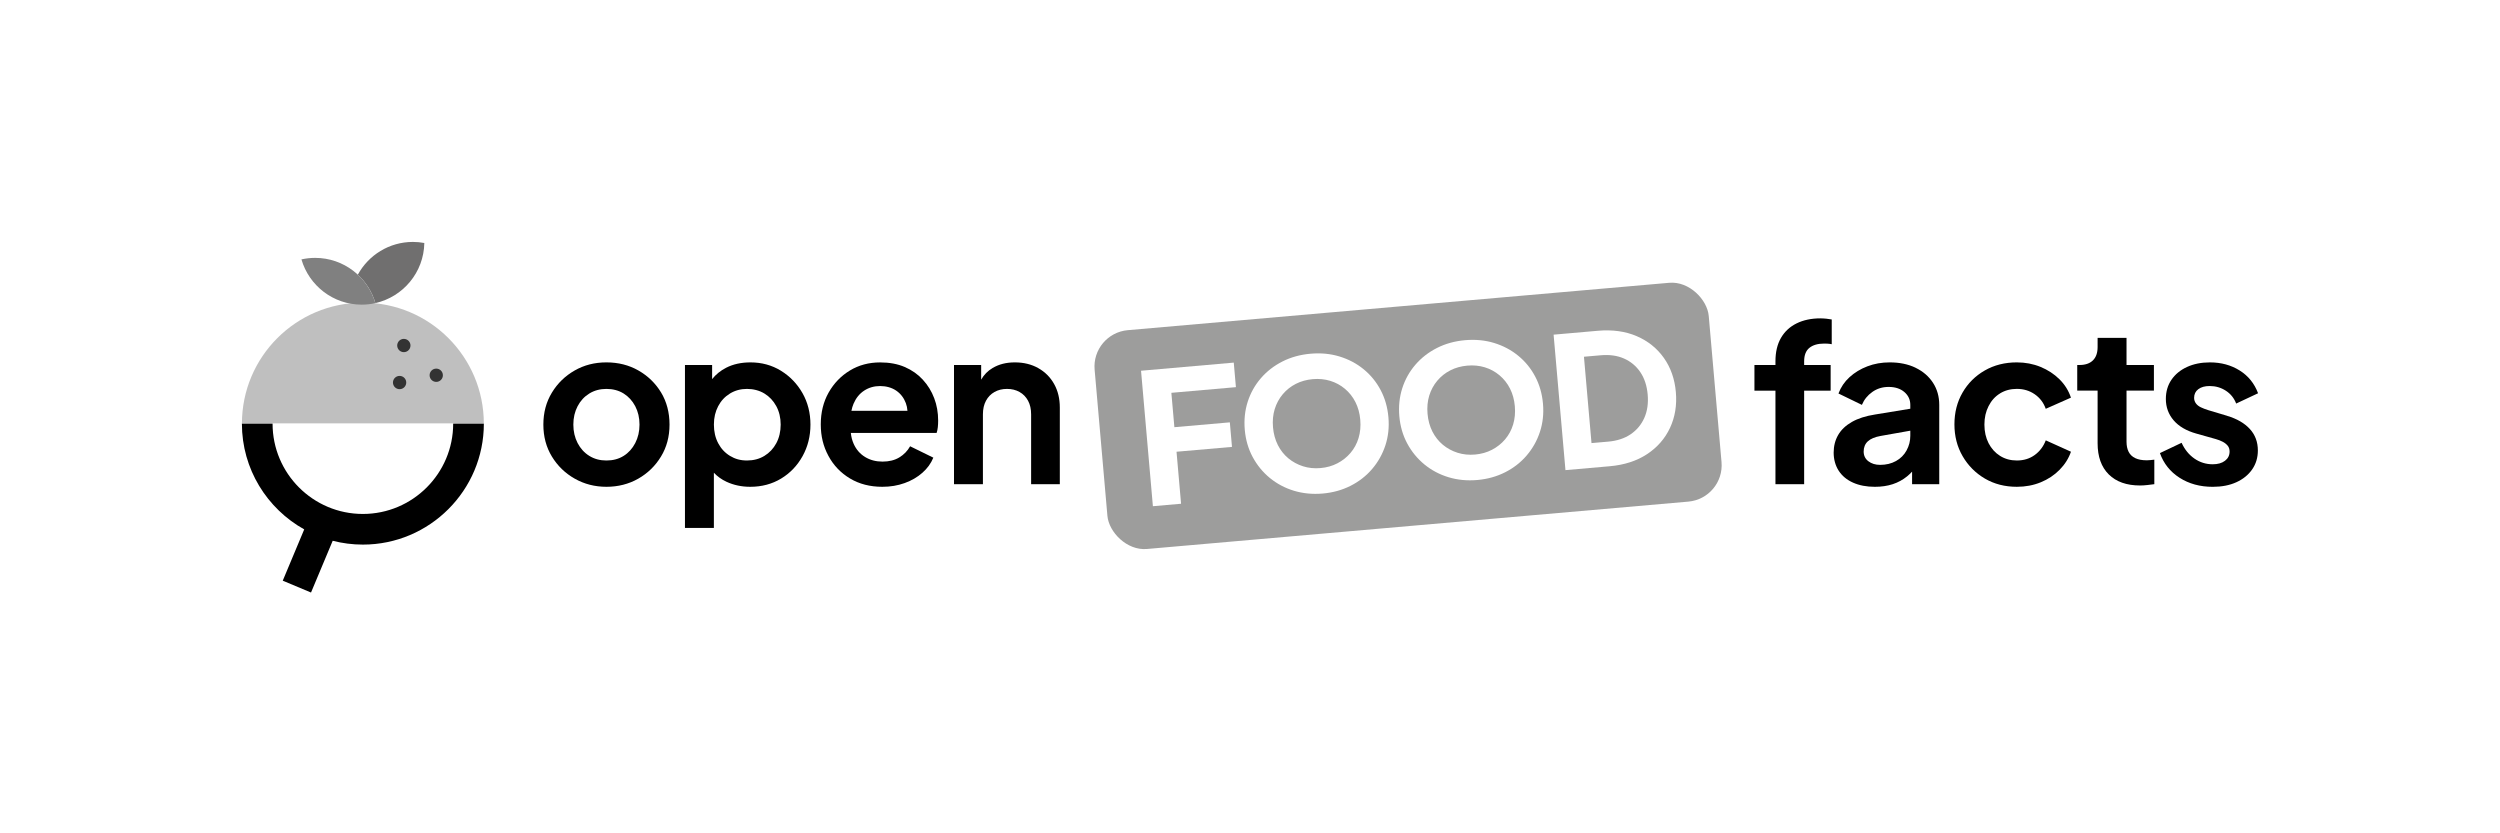 <?xml version="1.0" encoding="UTF-8"?><svg id="a" xmlns="http://www.w3.org/2000/svg" viewBox="0 0 1012.39 337.27"><defs><style>.b{fill:none;}.c{fill:#fff;}.d{fill:#9d9d9c;}.e{fill:#333;}.f{fill:#bfbfbf;}.g{fill:#706f6f;}.h{fill:gray;}</style></defs><rect class="b" x="0" y="0" width="1012.39" height="337.27"/><g><g><rect class="d" x="445.39" y="123.94" width="249.64" height="88.95" rx="14.78" ry="14.78" transform="translate(-12.51 50.34) rotate(-5)"/><g><path class="c" d="M466.87,204.98l-4.8-54.85,37.55-3.29,.87,9.94-26.14,2.29,1.22,13.92,22.46-1.96,.87,9.94-22.46,1.96,1.84,21.06-11.41,1Z"/><path class="c" d="M535.65,199.86c-4.12,.36-8.01-.02-11.67-1.13-3.66-1.11-6.91-2.85-9.77-5.19-2.85-2.35-5.16-5.17-6.94-8.48-1.77-3.31-2.84-6.97-3.19-11-.35-4.02,.05-7.82,1.19-11.38,1.15-3.56,2.92-6.73,5.33-9.52,2.4-2.78,5.31-5.04,8.72-6.77,3.41-1.73,7.2-2.78,11.37-3.15,4.17-.37,8.09,0,11.75,1.12,3.66,1.12,6.91,2.83,9.76,5.16,2.85,2.32,5.15,5.14,6.9,8.45,1.75,3.31,2.8,6.98,3.15,11,.35,4.03-.06,7.82-1.23,11.38-1.17,3.56-2.96,6.75-5.36,9.56-2.4,2.81-5.31,5.08-8.72,6.81-3.41,1.73-7.18,2.78-11.3,3.14Zm-.9-10.31c2.5-.22,4.78-.86,6.84-1.93,2.06-1.07,3.83-2.47,5.31-4.21,1.48-1.74,2.57-3.75,3.26-6.03,.69-2.29,.92-4.75,.69-7.41-.23-2.65-.89-5.03-1.96-7.14-1.07-2.11-2.49-3.9-4.25-5.38-1.76-1.48-3.75-2.55-5.96-3.23-2.21-.67-4.57-.9-7.07-.68-2.5,.22-4.78,.85-6.84,1.9-2.06,1.05-3.83,2.45-5.31,4.21-1.48,1.76-2.56,3.77-3.26,6.03-.69,2.26-.92,4.72-.69,7.37,.23,2.65,.89,5.04,1.96,7.17,1.08,2.13,2.5,3.92,4.25,5.38,1.76,1.45,3.75,2.53,5.96,3.23,2.21,.7,4.57,.94,7.07,.72Z"/><path class="c" d="M598.24,194.38c-4.12,.36-8.01-.02-11.67-1.13-3.66-1.11-6.91-2.85-9.77-5.19-2.85-2.35-5.16-5.17-6.94-8.48-1.77-3.31-2.84-6.97-3.19-11-.35-4.02,.05-7.82,1.19-11.38,1.15-3.56,2.92-6.73,5.33-9.52,2.4-2.78,5.31-5.04,8.72-6.77,3.41-1.73,7.2-2.78,11.37-3.15,4.17-.36,8.09,0,11.75,1.12,3.66,1.12,6.91,2.83,9.76,5.16,2.85,2.32,5.15,5.14,6.9,8.45,1.75,3.31,2.8,6.98,3.15,11,.35,4.03-.06,7.82-1.23,11.38-1.17,3.57-2.96,6.75-5.36,9.56-2.4,2.81-5.31,5.08-8.72,6.81-3.41,1.73-7.18,2.78-11.3,3.14Zm-.9-10.31c2.5-.22,4.78-.86,6.84-1.93,2.06-1.07,3.83-2.47,5.31-4.21,1.48-1.74,2.57-3.75,3.26-6.03,.69-2.29,.92-4.75,.69-7.41-.23-2.65-.89-5.03-1.96-7.14-1.07-2.11-2.49-3.9-4.25-5.38-1.76-1.48-3.75-2.55-5.96-3.23-2.21-.67-4.57-.9-7.07-.68-2.5,.22-4.79,.85-6.85,1.9-2.06,1.05-3.83,2.45-5.31,4.21-1.48,1.76-2.56,3.77-3.26,6.03-.69,2.26-.92,4.72-.69,7.37,.23,2.65,.89,5.04,1.96,7.17,1.08,2.13,2.5,3.92,4.25,5.38,1.76,1.45,3.75,2.53,5.96,3.23,2.21,.7,4.57,.94,7.07,.72Z"/><path class="c" d="M633.94,190.37l-4.8-54.85,17.89-1.57c5.94-.52,11.2,.21,15.77,2.18,4.57,1.97,8.24,4.92,11.01,8.83,2.76,3.91,4.38,8.52,4.84,13.82,.46,5.3-.33,10.13-2.37,14.49-2.04,4.36-5.15,7.91-9.31,10.65-4.16,2.74-9.21,4.37-15.15,4.89l-17.89,1.57Zm10.54-10.94l6.77-.59c3.58-.31,6.61-1.31,9.09-2.98,2.47-1.68,4.32-3.89,5.54-6.64,1.22-2.75,1.67-5.9,1.36-9.43-.31-3.58-1.31-6.61-2.98-9.09-1.68-2.47-3.88-4.31-6.6-5.51-2.73-1.2-5.88-1.64-9.46-1.32l-6.77,.59,3.06,34.97Z"/></g></g><g><path d="M737.25,128.92c-3.73,0-6.96,.68-9.71,2.04-2.75,1.36-4.86,3.33-6.34,5.9-1.48,2.57-2.22,5.72-2.22,9.45v1.51h-8.51v10.38h8.51v37.87h11.62v-37.87h10.73v-10.38h-10.73v-1.51c0-2.48,.71-4.3,2.13-5.45,1.42-1.15,3.43-1.73,6.03-1.73,.41,0,.87,.02,1.37,.04,.5,.03,1.05,.1,1.64,.22v-10.02c-.59-.12-1.32-.22-2.17-.31-.86-.09-1.64-.13-2.35-.13Z"/><path d="M775.73,148.92c-3.02-1.45-6.51-2.17-10.47-2.17-3.25,0-6.27,.53-9.05,1.6-2.78,1.06-5.19,2.53-7.23,4.39-2.04,1.86-3.53,4.07-4.48,6.61l9.49,4.61c.89-2.13,2.29-3.87,4.21-5.23,1.92-1.36,4.12-2.04,6.61-2.04,2.66,0,4.79,.7,6.39,2.08,1.6,1.39,2.39,3.12,2.39,5.19v1.56l-14.28,2.34c-3.79,.59-6.92,1.6-9.4,3.02-2.48,1.42-4.33,3.18-5.54,5.28-1.21,2.1-1.82,4.48-1.82,7.14s.68,5.22,2.04,7.32c1.36,2.1,3.3,3.71,5.81,4.83,2.51,1.12,5.45,1.69,8.83,1.69,2.66,0,5.07-.35,7.23-1.06,2.16-.71,4.11-1.77,5.85-3.19,.71-.58,1.37-1.22,2-1.89v5.09h11v-32.11c0-3.37-.84-6.36-2.53-8.96-1.69-2.6-4.04-4.63-7.05-6.08Zm-3.64,33.48c-1.01,1.83-2.44,3.27-4.3,4.3-1.86,1.04-4.01,1.55-6.43,1.55-1.89,0-3.47-.49-4.75-1.46-1.27-.98-1.91-2.29-1.91-3.95s.56-3.09,1.69-4.12c1.12-1.03,2.84-1.76,5.14-2.17l12.06-2.14v2.05c0,2.13-.5,4.11-1.51,5.94Z"/><path d="M809.94,159.3c1.98-1.21,4.24-1.82,6.79-1.82,2.72,0,5.13,.72,7.23,2.17,2.1,1.45,3.59,3.41,4.48,5.9l10.2-4.52c-.95-2.84-2.5-5.32-4.66-7.45-2.16-2.13-4.72-3.8-7.67-5.01-2.96-1.21-6.15-1.82-9.58-1.82-4.85,0-9.18,1.09-12.99,3.28-3.81,2.19-6.82,5.17-9,8.96-2.19,3.78-3.28,8.07-3.28,12.86s1.11,9.09,3.33,12.9c2.22,3.81,5.22,6.83,9,9.05,3.78,2.22,8.1,3.33,12.95,3.33,3.49,0,6.71-.61,9.67-1.82,2.96-1.21,5.5-2.9,7.63-5.06,2.13-2.16,3.67-4.6,4.61-7.32l-10.2-4.61c-.95,2.48-2.44,4.46-4.48,5.94-2.04,1.48-4.45,2.22-7.23,2.22-2.54,0-4.81-.62-6.79-1.86-1.98-1.24-3.53-2.96-4.66-5.14-1.12-2.19-1.69-4.7-1.69-7.54s.56-5.28,1.69-7.49c1.12-2.22,2.67-3.93,4.66-5.14Z"/><path d="M869.31,186.4c-1.89,0-3.45-.3-4.66-.89-1.21-.59-2.1-1.45-2.66-2.57-.56-1.12-.84-2.48-.84-4.08v-20.67h11.09v-10.38h-11.09v-11h-11.71v3.73c0,2.37-.64,4.17-1.91,5.41-1.27,1.24-3.09,1.86-5.45,1.86h-.89v10.38h8.25v21.29c0,5.44,1.51,9.65,4.52,12.64,3.02,2.99,7.24,4.48,12.68,4.48,.89,0,1.86-.06,2.93-.18,1.06-.12,2.01-.24,2.84-.35v-9.93c-.53,.06-1.08,.12-1.64,.18-.56,.06-1.05,.09-1.46,.09Z"/><path d="M901.92,168.39l-7.72-2.31c-1.12-.35-2.11-.74-2.97-1.15-.86-.41-1.52-.94-2-1.6-.47-.65-.71-1.39-.71-2.22,0-1.48,.56-2.65,1.69-3.5,1.12-.86,2.66-1.29,4.61-1.29,2.42,0,4.61,.64,6.56,1.91,1.95,1.27,3.34,3,4.17,5.19l8.87-4.17c-1.48-3.96-3.96-7.04-7.45-9.22-3.49-2.19-7.51-3.28-12.06-3.28-3.49,0-6.58,.62-9.27,1.86-2.69,1.24-4.79,2.97-6.3,5.19-1.51,2.22-2.26,4.8-2.26,7.76,0,3.31,1.05,6.19,3.15,8.65,2.1,2.45,5.16,4.24,9.18,5.37l7.89,2.22c1.06,.3,2.01,.67,2.84,1.11,.83,.44,1.49,.98,2,1.6,.5,.62,.75,1.41,.75,2.35,0,1.54-.62,2.78-1.86,3.73-1.24,.95-2.9,1.42-4.97,1.42-2.72,0-5.19-.77-7.41-2.31-2.22-1.54-3.95-3.67-5.19-6.39l-8.78,4.17c1.48,4.2,4.12,7.53,7.94,9.98,3.81,2.45,8.29,3.68,13.44,3.68,3.67,0,6.86-.62,9.58-1.86,2.72-1.24,4.85-2.97,6.39-5.19,1.54-2.22,2.31-4.77,2.31-7.67,0-3.43-1.08-6.33-3.24-8.69-2.16-2.36-5.22-4.14-9.18-5.32Z"/></g><g><path d="M258.53,150.03c-3.84-2.19-8.16-3.28-12.95-3.28s-9.02,1.09-12.86,3.28c-3.84,2.19-6.92,5.17-9.22,8.96-2.31,3.78-3.46,8.1-3.46,12.95s1.15,9.17,3.46,12.95c2.31,3.78,5.39,6.77,9.27,8.96,3.87,2.19,8.14,3.28,12.82,3.28s9.02-1.09,12.86-3.28c3.84-2.19,6.92-5.17,9.22-8.96,2.31-3.78,3.46-8.1,3.46-12.95s-1.14-9.24-3.41-12.99c-2.28-3.75-5.34-6.73-9.18-8.91Zm-1.29,29.4c-1.15,2.22-2.72,3.95-4.7,5.19-1.98,1.24-4.3,1.86-6.96,1.86s-4.91-.62-6.92-1.86c-2.01-1.24-3.59-2.97-4.75-5.19-1.15-2.22-1.73-4.71-1.73-7.49s.58-5.26,1.73-7.45c1.15-2.19,2.73-3.9,4.75-5.14,2.01-1.24,4.32-1.86,6.92-1.86s4.98,.62,6.96,1.86c1.98,1.24,3.55,2.96,4.7,5.14,1.15,2.19,1.73,4.67,1.73,7.45s-.58,5.28-1.73,7.49Z"/><path d="M316.23,150.12c-3.67-2.25-7.78-3.37-12.33-3.37-3.72,0-7.01,.72-9.84,2.17-2.27,1.16-4.16,2.7-5.68,4.6v-5.71h-11v65.99h11.71v-22.37c1.42,1.51,3.12,2.74,5.1,3.66,2.93,1.36,6.13,2.04,9.62,2.04,4.67,0,8.84-1.11,12.51-3.33,3.67-2.22,6.56-5.25,8.69-9.09,2.13-3.84,3.19-8.1,3.19-12.77s-1.08-8.99-3.24-12.77c-2.16-3.78-5.07-6.8-8.74-9.05Zm-1.86,29.36c-1.18,2.19-2.79,3.9-4.83,5.14s-4.39,1.86-7.05,1.86-4.83-.62-6.87-1.86-3.64-2.96-4.79-5.14c-1.15-2.19-1.73-4.7-1.73-7.54s.58-5.26,1.73-7.45c1.15-2.19,2.75-3.9,4.79-5.14,2.04-1.24,4.33-1.86,6.87-1.86s5.01,.62,7.05,1.86c2.04,1.24,3.65,2.96,4.83,5.14,1.18,2.19,1.77,4.67,1.77,7.45s-.59,5.35-1.77,7.54Z"/><path d="M373.71,153.76c-2.01-2.19-4.45-3.9-7.32-5.14-2.87-1.24-6.19-1.86-9.98-1.86-4.55,0-8.63,1.09-12.24,3.28-3.61,2.19-6.47,5.16-8.6,8.91-2.13,3.76-3.19,8.06-3.19,12.9s1.03,8.93,3.1,12.77c2.07,3.84,4.98,6.89,8.74,9.14,3.75,2.25,8.12,3.37,13.08,3.37,3.25,0,6.27-.5,9.05-1.51,2.78-1,5.17-2.39,7.18-4.17,2.01-1.77,3.49-3.81,4.43-6.12l-9.4-4.61c-1.06,1.89-2.53,3.4-4.39,4.52-1.86,1.12-4.12,1.69-6.79,1.69s-5.01-.62-7.05-1.86c-2.04-1.24-3.58-3-4.61-5.28-.62-1.37-1.01-2.86-1.17-4.48h34.74c.24-.71,.4-1.49,.49-2.35,.09-.86,.13-1.73,.13-2.62,0-3.25-.53-6.28-1.6-9.09-1.06-2.81-2.6-5.31-4.61-7.49Zm-28.92,12.59c.2-1.02,.48-1.96,.85-2.84,.98-2.31,2.41-4.08,4.3-5.32,1.89-1.24,4.05-1.86,6.47-1.86s4.71,.62,6.52,1.86c1.8,1.24,3.1,2.93,3.9,5.06,.36,.97,.58,2.01,.65,3.1h-22.7Z"/><path d="M420.44,149.06c-2.75-1.54-5.9-2.31-9.45-2.31s-6.43,.75-9,2.26c-1.99,1.16-3.53,2.75-4.66,4.74v-5.93h-11v48.25h11.71v-28.29c0-2.13,.41-3.96,1.24-5.5,.83-1.54,1.98-2.72,3.46-3.55,1.48-.83,3.16-1.24,5.06-1.24s3.58,.41,5.06,1.24c1.48,.83,2.63,2.01,3.46,3.55,.83,1.54,1.24,3.37,1.24,5.5v28.29h11.62v-31.04c0-3.61-.77-6.79-2.31-9.53-1.54-2.75-3.68-4.89-6.43-6.43Z"/></g><g><g><path class="f" d="M97.97,171.55c0-27.05,21.93-48.98,48.98-48.98s48.98,21.93,48.98,48.98H97.97Z"/><path class="c" d="M183.52,171.55c0,20.2-16.37,36.57-36.57,36.57-20.2,0-36.57-16.37-36.57-36.57h73.13Z"/><circle class="e" cx="163.54" cy="139.92" r="2.69"/><circle class="e" cx="176.66" cy="151.96" r="2.69"/><circle class="e" cx="161.82" cy="154.91" r="2.69"/></g><path d="M123.2,214.37l-8.7,20.78,11.45,4.8,8.78-20.96c3.91,1.01,8.01,1.55,12.23,1.55,27.01,0,48.98-21.97,48.98-48.98h-12.42c0,20.16-16.4,36.57-36.57,36.57s-36.57-16.4-36.57-36.57h-12.42c0,18.39,10.2,34.44,25.23,42.82Z"/><path class="g" d="M167.21,97.97c-9.63,0-18,5.37-22.31,13.27,3.32,3.08,5.81,7.03,7.11,11.5,11.21-2.52,19.62-12.42,19.82-24.34-1.5-.28-3.04-.43-4.62-.43Z"/><path class="h" d="M127.62,104.43c-1.91,0-3.76,.22-5.55,.61,3.07,10.59,12.83,18.33,24.4,18.33,1.91,0,3.76-.22,5.55-.61-3.07-10.59-12.83-18.33-24.4-18.33Z"/></g></g></svg>